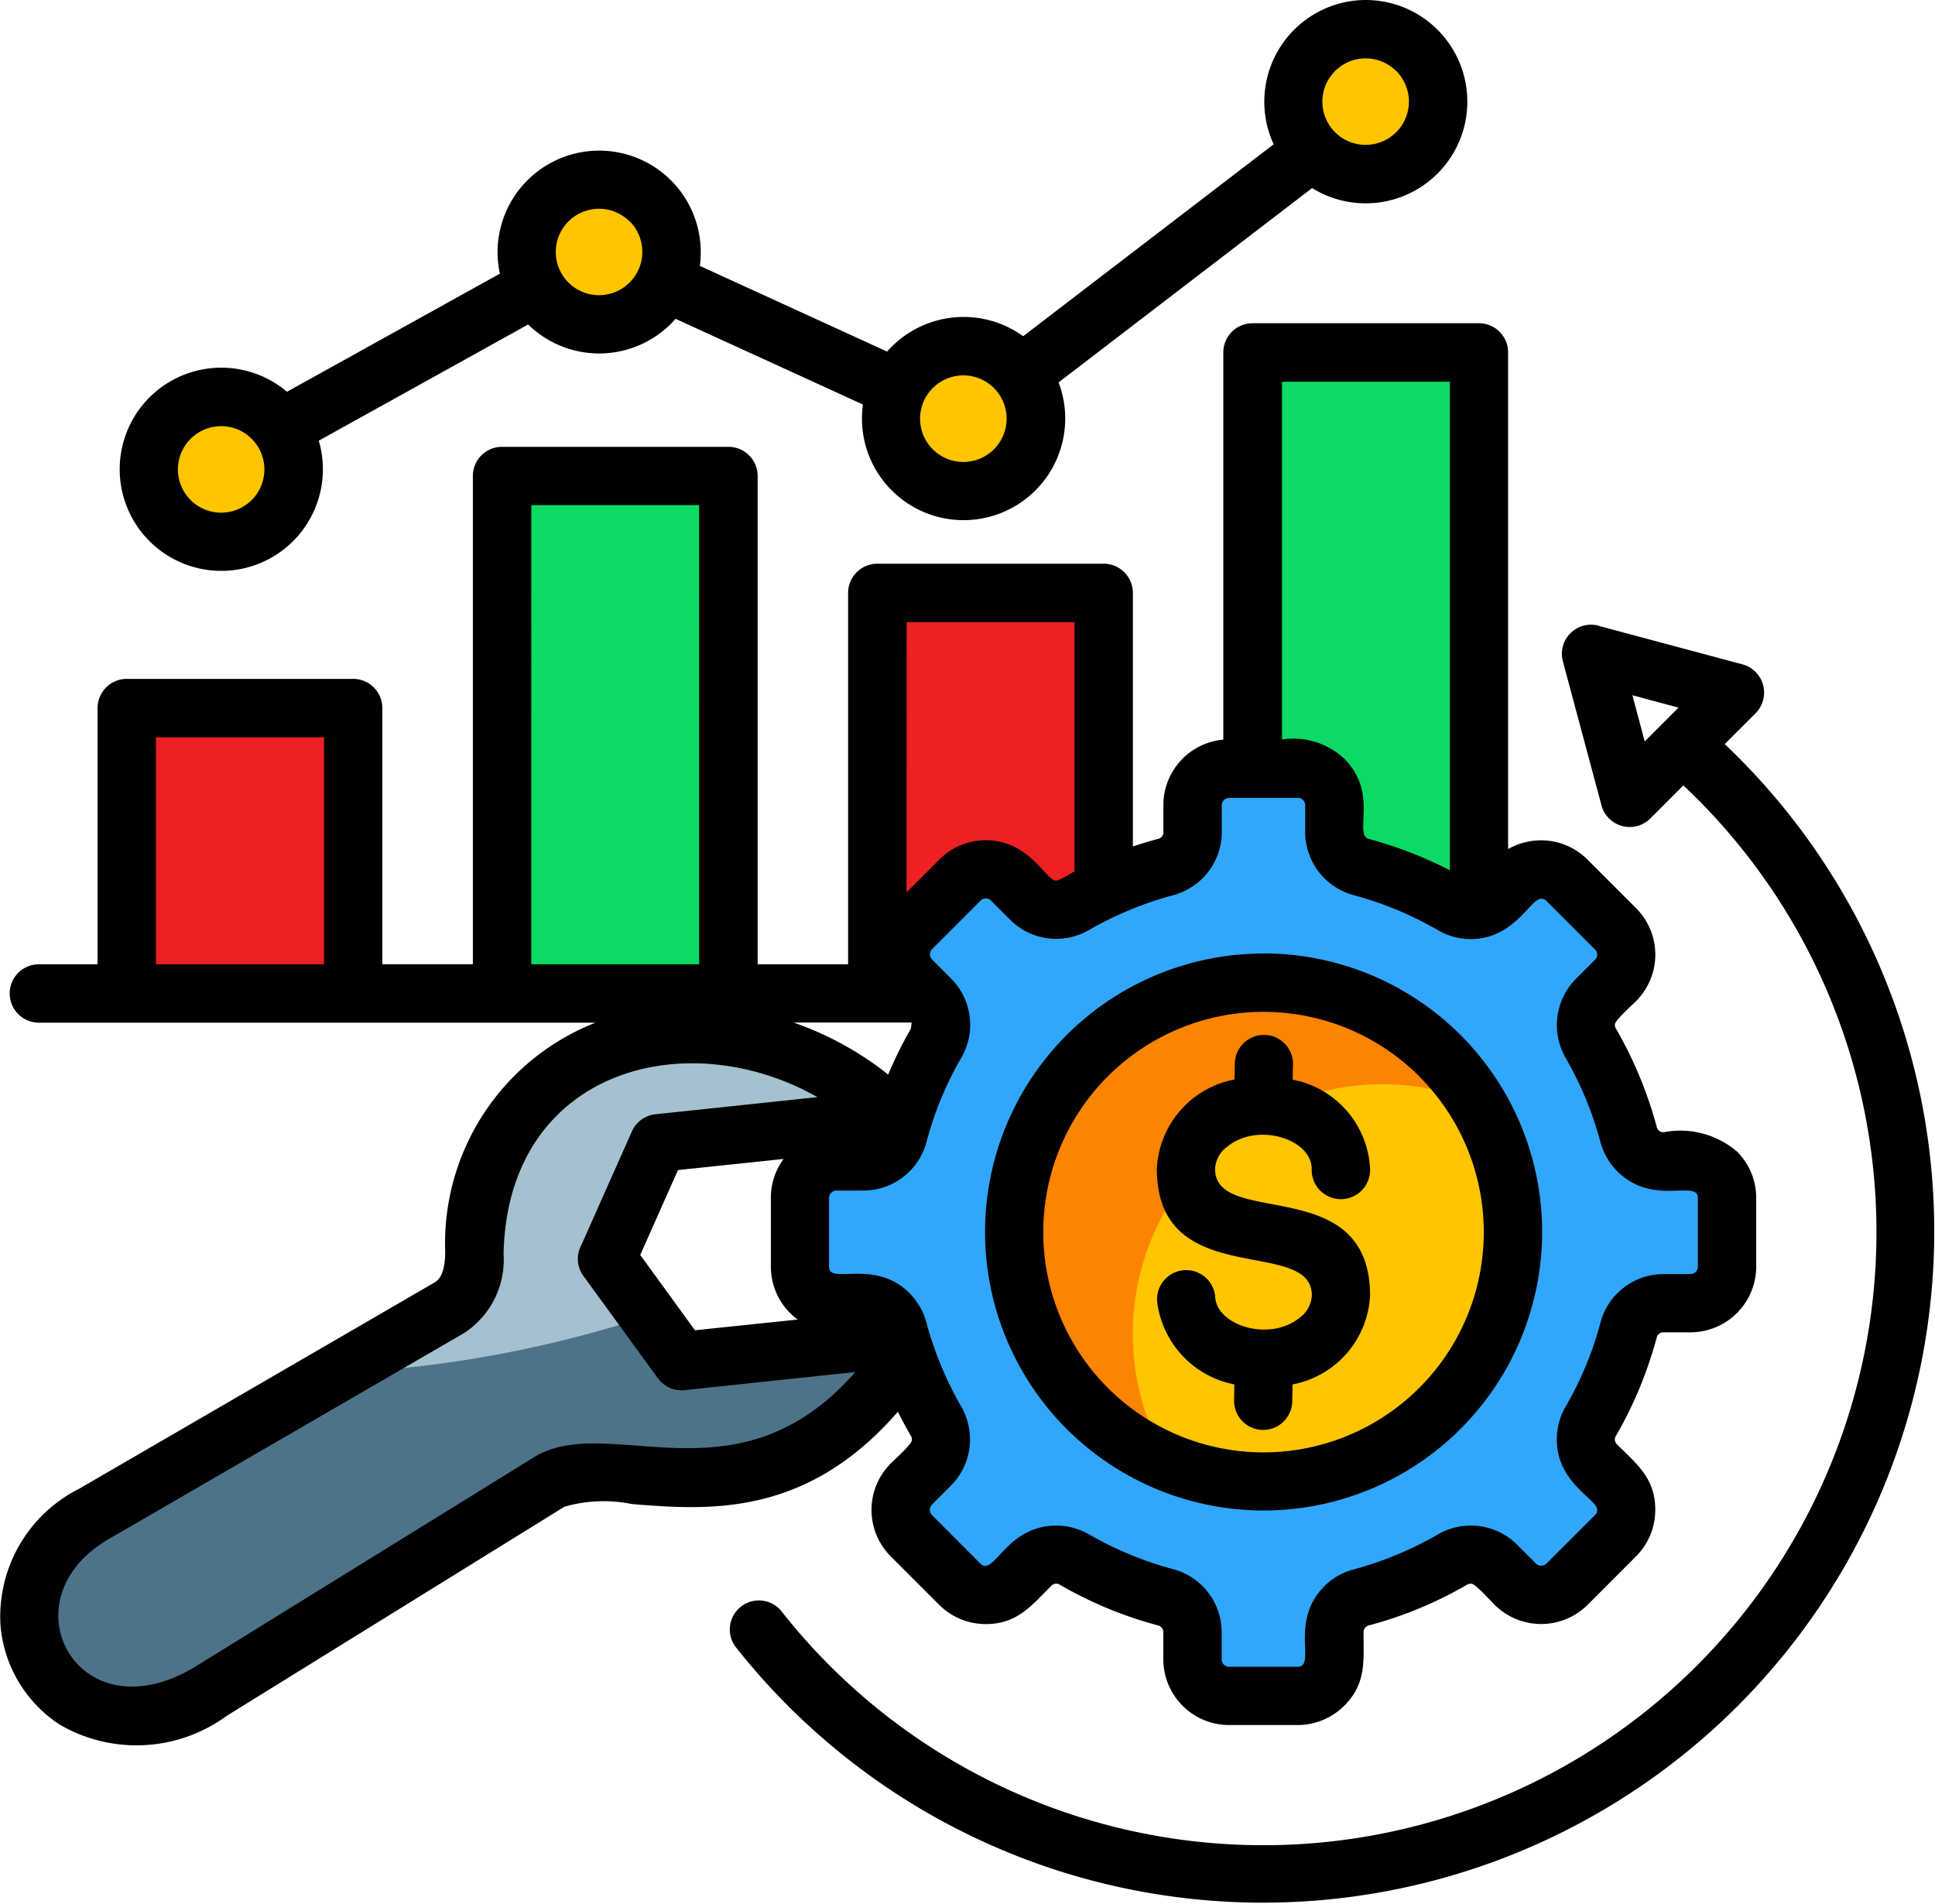 <svg xmlns="http://www.w3.org/2000/svg" width="54.187" height="53.31" viewBox="0 0 54.187 53.31"><g transform="translate(-23.933 -27.93)"><g transform="translate(24.748 28.747)"><path d="M234.3,170.11h6.339v11.216H234.3Z" transform="translate(-210.546 -154.323)" fill="#ed2024" fill-rule="evenodd"/><path d="M144.33,142.08h6.339v14.49H144.33Z" transform="translate(-131.083 -129.566)" fill="#0bda64" fill-rule="evenodd"/><path d="M54.33,197.72h6.339v7.992H54.33Z" transform="translate(-51.594 -178.708)" fill="#ed2024" fill-rule="evenodd"/><path d="M324.27,112.46h6.339v17.949H324.27Z" transform="translate(-290.008 -103.405)" fill="#0bda64" fill-rule="evenodd"/><path d="M93.709,34.93a2.03,2.03,0,1,1-2.03,2.03A2.03,2.03,0,0,1,93.709,34.93Zm-32.053,10.3a2.03,2.03,0,1,1-2.026,2.03A2.03,2.03,0,0,1,61.656,45.226ZM72.24,39.138a2.028,2.028,0,1,1-2.03,2.03A2.027,2.027,0,0,1,72.24,39.138Zm10.2,4.667a2.028,2.028,0,1,1-2.03,2.03A2.03,2.03,0,0,1,82.443,43.8Z" transform="translate(-56.275 -34.93)" fill="#ffc500" fill-rule="evenodd"/><path d="M227.778,212.26H229.7a1.023,1.023,0,0,1,1.023,1.02v.749a1.007,1.007,0,0,0,.758.987,10.591,10.591,0,0,1,2.546,1.056,1.011,1.011,0,0,0,1.234-.162l.53-.53a1.023,1.023,0,0,1,1.444,0l1.361,1.361a1.021,1.021,0,0,1,0,1.447l-.53.53a1.012,1.012,0,0,0-.159,1.234,10.559,10.559,0,0,1,1.052,2.546,1.015,1.015,0,0,0,.99.758h.745a1.024,1.024,0,0,1,1.023,1.023V226.2a1.026,1.026,0,0,1-1.023,1.023h-.745a1.016,1.016,0,0,0-.99.758,10.581,10.581,0,0,1-1.052,2.546,1.009,1.009,0,0,0,.162,1.234l.527.53a1.017,1.017,0,0,1,0,1.443l-1.361,1.361a1.023,1.023,0,0,1-1.444,0l-.53-.53a1.013,1.013,0,0,0-1.234-.162,10.572,10.572,0,0,1-2.546,1.056,1.013,1.013,0,0,0-.758.987v.749a1.026,1.026,0,0,1-1.023,1.023h-1.923a1.026,1.026,0,0,1-1.023-1.023v-.749a1.013,1.013,0,0,0-.758-.987,10.591,10.591,0,0,1-2.546-1.056,1.011,1.011,0,0,0-1.234.162l-.53.53a1.023,1.023,0,0,1-1.444,0l-1.361-1.361a1.017,1.017,0,0,1,0-1.443l.53-.53a1.019,1.019,0,0,0,.162-1.234,10.572,10.572,0,0,1-1.056-2.546,1.015,1.015,0,0,0-.99-.758h-.745a1.026,1.026,0,0,1-1.023-1.023v-1.923a1.026,1.026,0,0,1,1.023-1.023h.745a1.016,1.016,0,0,0,.99-.758,10.607,10.607,0,0,1,1.052-2.546,1.012,1.012,0,0,0-.159-1.234l-.529-.53a1.021,1.021,0,0,1,0-1.447l1.361-1.361a1.023,1.023,0,0,1,1.444,0l.53.53a1.013,1.013,0,0,0,1.234.162A10.571,10.571,0,0,1,226,215.015a1.008,1.008,0,0,0,.758-.987v-.749A1.021,1.021,0,0,1,227.778,212.26Z" transform="translate(-194.171 -191.55)" fill="#31a7fb" fill-rule="evenodd"/><path d="M274.085,263.57a6.985,6.985,0,1,1-6.985,6.985A6.984,6.984,0,0,1,274.085,263.57Z" transform="translate(-239.515 -236.867)" fill="#fb8500" fill-rule="evenodd"/><path d="M305.176,288.44a6.99,6.99,0,0,1-8.626,10.087,6.99,6.99,0,0,1,8.626-10.087Z" transform="translate(-264.634 -258.374)" fill="#ffc500" fill-rule="evenodd"/><path d="M32.718,289.373c-3.887,2.261-.927,7.552,3.3,4.953l9.459-5.85c1.748-1.083,6.1,1.857,9.782-3.307a.431.431,0,0,0-.4-.679q-2.845.3-5.688.6l-2.086-2.867,1.44-3.241,5.608-.592a.43.43,0,0,0,.215-.768c-4.255-3.251-10.845-1.808-10.975,4.443a1.678,1.678,0,0,1-.7,1.53Z" transform="translate(-30.906 -247.792)" fill="#4d7389" fill-rule="evenodd"/><path d="M113.327,283.824l-1.162-1.6,1.44-3.241,5.608-.592a.43.43,0,0,0,.215-.768c-4.255-3.251-10.845-1.808-10.975,4.443a1.678,1.678,0,0,1-.7,1.53l-3.165,1.841c.6-.033,1.215-.079,1.834-.146A32.818,32.818,0,0,0,113.327,283.824Z" transform="translate(-95.985 -247.792)" fill="#a5c1cf" fill-rule="evenodd"/></g><path d="M68.71,45.459l4.019,1.076A.82.82,0,0,1,73.1,47.9l-.868.868A18.8,18.8,0,1,1,44.514,74.025a.814.814,0,0,1,1.281-1,17.171,17.171,0,1,0,25.279-23.1l-.927.927a.819.819,0,0,1-1.377-.408L67.7,46.454a.816.816,0,0,1,1.007-1Zm1.582,2.115-.646-.175.345,1.294.947-.947ZM26.967,71.037c-2.94,1.712-.832,5.581,2.463,3.549l9.455-5.846c2.089-1.294,5.684,1.4,9-2.387l-4.784.507a.818.818,0,0,1-.745-.334l-2.086-2.864a.813.813,0,0,1-.053-.874l1.411-3.174a.814.814,0,0,1,.662-.48v0l4.535-.48c-3.714-2.1-8.683-.738-8.79,4.39a2.45,2.45,0,0,1-1.106,2.218Zm-3.019,2.429a4.011,4.011,0,0,1,2.2-3.844l9.959-5.78c.249-.142.291-.556.294-.837a6.642,6.642,0,0,1,4.208-6.436H24.994a.818.818,0,0,1,0-1.635h1.671V47.759a.819.819,0,0,1,.818-.818h6.339a.818.818,0,0,1,.818.818v7.174h2.535V41.261a.815.815,0,0,1,.818-.818h6.339a.818.818,0,0,1,.818.818V54.934h2.533v-10.4a.819.819,0,0,1,.818-.818h6.339a.82.82,0,0,1,.818.818v7.1c.231-.076.467-.149.705-.211a.191.191,0,0,0,.149-.2h0v-.749h0a1.84,1.84,0,0,1,1.678-1.831V37.8a.818.818,0,0,1,.818-.818h6.339a.815.815,0,0,1,.818.818V51.708a1.863,1.863,0,0,1,.924-.245v0a1.825,1.825,0,0,1,1.3.54l1.361,1.361a1.84,1.84,0,0,1,0,2.6c-.132.132-.579.533-.592.646a.189.189,0,0,0,.03.13,11.451,11.451,0,0,1,1.139,2.745.19.19,0,0,0,.2.152,2.436,2.436,0,0,1,2.046.54,1.822,1.822,0,0,1,.54,1.3V63.4a1.843,1.843,0,0,1-1.841,1.841v0h-.745v0a.188.188,0,0,0-.2.149,12.018,12.018,0,0,1-.48,1.411,11.22,11.22,0,0,1-.659,1.334.19.19,0,0,0,.033.249c.563.563,1.066.947,1.066,1.831h0a1.846,1.846,0,0,1-.54,1.3L68.39,72.874a1.847,1.847,0,0,1-2.6,0c-.132-.132-.533-.579-.646-.592a.206.206,0,0,0-.13.027,11.141,11.141,0,0,1-2.748,1.139.194.194,0,0,0-.149.2c0,.794.083,1.427-.54,2.05a1.849,1.849,0,0,1-1.3.54H58.351a1.843,1.843,0,0,1-1.841-1.841v-.749a.193.193,0,0,0-.149-.2,11.2,11.2,0,0,1-2.748-1.139.189.189,0,0,0-.245.036c-.563.559-.951,1.066-1.831,1.066a1.844,1.844,0,0,1-1.3-.536l-1.361-1.361a1.84,1.84,0,0,1,0-2.6c.132-.132.579-.533.592-.646a.194.194,0,0,0-.03-.132c-.126-.218-.249-.444-.361-.672-2.582,2.979-5.347,2.754-7.449,2.586a3.93,3.93,0,0,0-1.891.076l-9.459,5.857a4.273,4.273,0,0,1-4.675.242,3.681,3.681,0,0,1-1.654-2.757Zm22.21-16.9a9.012,9.012,0,0,1,2.526,1.361c.043.033.083.067.119.1a11.543,11.543,0,0,1,.639-1.292l.02-.169h-3.3Zm-.284,3.82-2.956.311-1.056,2.377,1.532,2.109,2.877-.3A1.837,1.837,0,0,1,45.52,63.4V61.474A1.827,1.827,0,0,1,45.874,60.389Zm10.468,4.033a.815.815,0,1,1,1.622-.149c.072.794,1.532,1.241,2.367.559a.82.82,0,0,0,.338-.622c0-1.671-4.34-.092-4.34-3.546a2.672,2.672,0,0,1,2.175-2.5l.009-.473a.815.815,0,0,1,1.629.03l-.011.447A2.672,2.672,0,0,1,62.3,60.665a.818.818,0,1,1-1.635,0c0-.837-1.512-1.321-2.367-.622a.82.82,0,0,0-.338.622c0,1.669,4.34.09,4.34,3.546A2.671,2.671,0,0,1,60.129,66.7l-.009.476a.814.814,0,1,1-1.628-.033L58.5,66.7A2.7,2.7,0,0,1,56.342,64.422Zm2.976-9.789a7.8,7.8,0,1,1-7.8,7.8A7.8,7.8,0,0,1,59.318,54.632Zm4.36,3.443a6.168,6.168,0,1,0,0,8.723A6.165,6.165,0,0,0,63.677,58.075ZM59.828,48.64a2.081,2.081,0,0,1,1.752.54c.971.971.245,2.126.689,2.245a11.368,11.368,0,0,1,2.265.877V38.62h-4.7V48.64ZM49.319,52.92l.92-.92a1.827,1.827,0,0,1,1.3-.54v0c1.205,0,1.669,1.092,1.947,1.129.106.013.377-.169.536-.255V45.354h-4.7Zm10.958-2.645H58.354a.206.206,0,0,0-.206.2h0v.749h0A1.835,1.835,0,0,1,56.785,53a9.875,9.875,0,0,0-2.351.971,1.827,1.827,0,0,1-2.218-.288l-.53-.53a.206.206,0,0,0-.146-.063v0a.207.207,0,0,0-.146.06l-1.361,1.361a.208.208,0,0,0,0,.288l.53.53a1.836,1.836,0,0,1,.291,2.221,9.525,9.525,0,0,0-.973,2.351A1.832,1.832,0,0,1,48.1,61.271h-.745a.207.207,0,0,0-.206.206V63.4c0,.5,1.109-.155,2.073.583a1.86,1.86,0,0,1,.655.987,9.785,9.785,0,0,0,.973,2.347,1.838,1.838,0,0,1-.291,2.221l-.53.53a.211.211,0,0,0,0,.288l1.361,1.364c.357.354.672-.9,1.88-1.052a1.829,1.829,0,0,1,1.159.231,9.743,9.743,0,0,0,2.351.973,1.828,1.828,0,0,1,1.364,1.774V74.4a.207.207,0,0,0,.206.206h1.924c.5,0-.155-1.109.583-2.072a1.84,1.84,0,0,1,.987-.655A9.81,9.81,0,0,0,64.2,70.9a1.835,1.835,0,0,1,2.221.291l.527.527a.211.211,0,0,0,.291,0L68.6,70.358a.193.193,0,0,0,.06-.142h0c0-.291-.98-.689-1.115-1.734a1.841,1.841,0,0,1,.231-1.162,9.493,9.493,0,0,0,.974-2.347,1.832,1.832,0,0,1,1.778-1.364v0h.745v0a.207.207,0,0,0,.206-.206V61.479c0-.5-1.109.155-2.069-.583a1.846,1.846,0,0,1-.659-.987,9.81,9.81,0,0,0-.973-2.351,1.839,1.839,0,0,1,.291-2.221l.53-.53a.2.2,0,0,0,0-.288l-1.361-1.361a.2.2,0,0,0-.146-.06v0c-.288,0-.686.976-1.734,1.115a1.825,1.825,0,0,1-1.159-.235A9.712,9.712,0,0,0,61.847,53a1.835,1.835,0,0,1-1.364-1.778v-.749a.206.206,0,0,0-.206-.2Zm1.9-22.345a2.847,2.847,0,1,1-1.5,5.267l-7.1,5.442a2.846,2.846,0,1,1-5.479.619l-5.247-2.4a2.843,2.843,0,0,1-4.128.159l-5.863,3.254a2.845,2.845,0,1,1-.891-1.37l5.962-3.307a2.845,2.845,0,1,1,5.6-.218l5.244,2.4a2.852,2.852,0,0,1,3.811-.431L59.6,31.971a2.848,2.848,0,0,1,2.583-4.041Zm.854,1.989a1.211,1.211,0,1,0,0,1.714A1.213,1.213,0,0,0,63.035,29.919Zm-32.049,10.3a1.211,1.211,0,1,0,0,1.714,1.212,1.212,0,0,0,0-1.714Zm10.581-6.088a1.21,1.21,0,1,0,0,1.711A1.212,1.212,0,0,0,41.567,34.127Zm10.206,4.668a1.212,1.212,0,1,0,0,1.711,1.214,1.214,0,0,0,0-1.711ZM28.3,54.934h4.708V48.577H28.3Zm10.511,0h4.7V42.075h-4.7Z"/></g></svg>